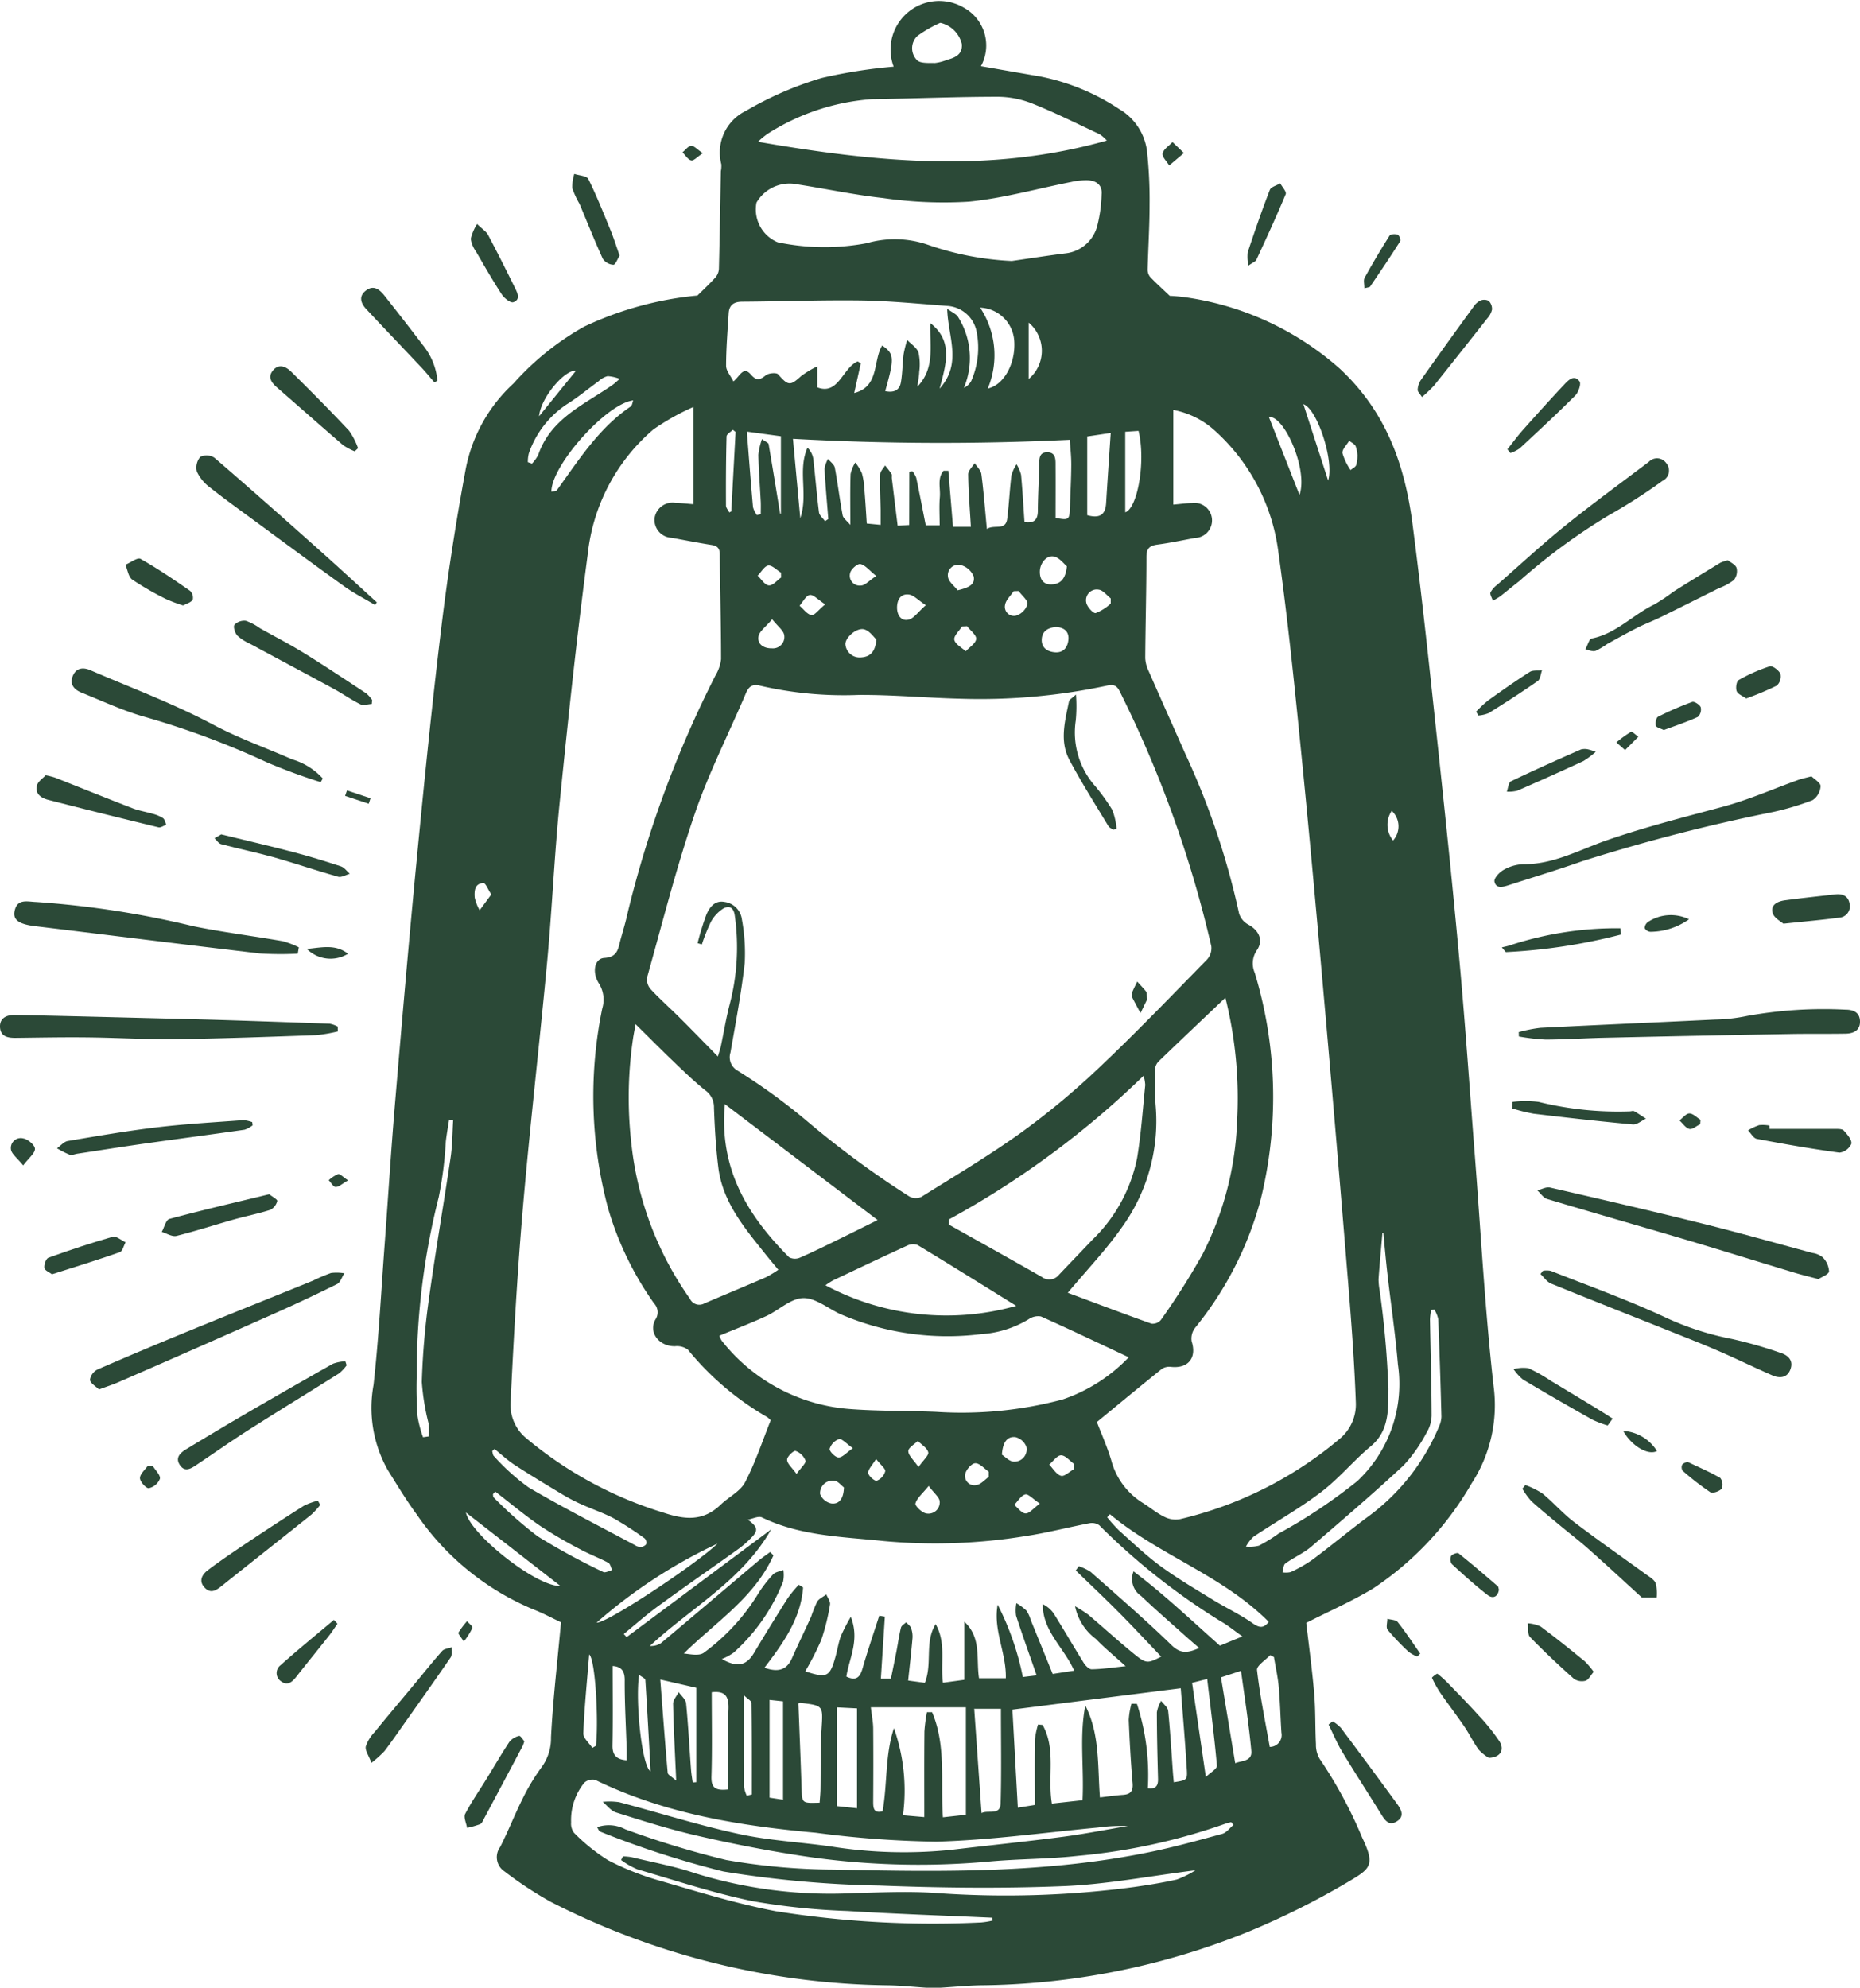 <svg xmlns="http://www.w3.org/2000/svg" width="112.64" height="120.372" viewBox="0 0 112.64 120.372">
  <g id="UaNHy7.tif" transform="translate(-240.726 -14392.747)">
    <g id="Grupo_749" data-name="Grupo 749">
      <path id="Caminho_1076" data-name="Caminho 1076" d="M296.823,14513.119c-.784-.051-1.568-.135-2.353-.146a45.99,45.99,0,0,1-20.4-5.059,22.884,22.884,0,0,1-2.788-1.836,1.031,1.031,0,0,1-.268-1.477c.495-.972.89-1.993,1.381-2.968a12.54,12.54,0,0,1,1.153-1.9,2.948,2.948,0,0,0,.546-1.775c.116-2.246.378-4.484.583-6.725.007-.068.013-.136.022-.243-.558-.263-1.108-.561-1.687-.785a16.039,16.039,0,0,1-7.046-5.742c-.632-.857-1.183-1.777-1.749-2.681a7.67,7.67,0,0,1-.87-5.166c.315-2.817.461-5.652.671-8.48.212-2.853.388-5.709.629-8.559.425-5.029.858-10.059,1.344-15.081.448-4.629.914-9.258,1.477-13.874.384-3.157.878-6.306,1.455-9.436a9.461,9.461,0,0,1,2.9-5.217,16.642,16.642,0,0,1,4.271-3.438,20.558,20.558,0,0,1,6.869-1.887c.413-.409.776-.743,1.1-1.11a.864.864,0,0,0,.2-.512c.049-1.969.08-3.938.118-5.908a1.606,1.606,0,0,0,.028-.415,2.807,2.807,0,0,1,1.495-3.241,20.762,20.762,0,0,1,4.572-1.985,30.892,30.892,0,0,1,4.369-.69,2.945,2.945,0,0,1,4.246-3.574,2.614,2.614,0,0,1,1.041,3.546c1.231.214,2.4.421,3.561.619a13.317,13.317,0,0,1,4.807,1.976,3.456,3.456,0,0,1,1.687,2.538,27.406,27.406,0,0,1,.157,3.242c0,1.3-.084,2.6-.117,3.9a.725.725,0,0,0,.136.472c.349.373.733.713,1.2,1.161a10.9,10.9,0,0,1,1.186.123,17.845,17.845,0,0,1,9.122,4.294c2.8,2.61,3.927,5.815,4.393,9.38.591,4.517,1.062,9.052,1.548,13.583.463,4.323.914,8.649,1.306,12.98.355,3.913.622,7.837.927,11.755.361,4.636.61,9.283,1.13,13.9a8.68,8.68,0,0,1-1.328,5.9,19.035,19.035,0,0,1-5.963,6.363c-1.289.776-2.68,1.385-4.052,2.084.16,1.39.358,2.836.481,4.287.086,1.016.054,2.04.106,3.06a1.676,1.676,0,0,0,.223.886,26.854,26.854,0,0,1,2.578,4.774c.808,1.686.494,1.876-.844,2.673a47.654,47.654,0,0,1-6.1,3.042,44.112,44.112,0,0,1-16.189,3.226c-.809.018-1.616.1-2.424.147Zm-13.593-63.179-.258-.076a16.59,16.59,0,0,1,.527-1.716c.19-.454.516-.894,1.1-.783a1.226,1.226,0,0,1,1.057,1.07,11.311,11.311,0,0,1,.17,2.626c-.206,1.82-.547,3.627-.866,5.432a.931.931,0,0,0,.439,1.094,36.344,36.344,0,0,1,4.226,3.075,56.9,56.9,0,0,0,6.17,4.542.818.818,0,0,0,.736.02c2.049-1.282,4.135-2.519,6.093-3.932a46.377,46.377,0,0,0,4.708-3.931c2.227-2.107,4.352-4.323,6.5-6.515a1.029,1.029,0,0,0,.25-.8,69.478,69.478,0,0,0-5.556-15.448c-.188-.386-.425-.405-.783-.326a36.734,36.734,0,0,1-8.871.788c-2.045-.049-4.088-.24-6.131-.229a22.44,22.44,0,0,1-5.949-.551c-.488-.13-.715.02-.9.462-1.035,2.438-2.249,4.813-3.1,7.311-1.113,3.249-1.954,6.593-2.883,9.9a.912.912,0,0,0,.233.713c.572.61,1.2,1.167,1.792,1.759.736.734,1.458,1.481,2.264,2.3.089-.3.151-.47.187-.642.173-.816.306-1.644.514-2.452a13.658,13.658,0,0,0,.321-5.459c-.076-.514-.375-.6-.723-.386a2.2,2.2,0,0,0-.722.793A10.986,10.986,0,0,0,283.23,14449.94Zm23.923,28.923c.261.686.623,1.492.874,2.331a4.328,4.328,0,0,0,1.9,2.563c.434.27.831.609,1.286.833a1.493,1.493,0,0,0,.962.157,23.242,23.242,0,0,0,9.748-4.925,2.707,2.707,0,0,0,.91-2.169c-.083-2.323-.255-4.646-.443-6.963q-.641-7.894-1.333-15.781c-.47-5.328-.941-10.656-1.471-15.979-.421-4.232-.843-8.47-1.434-12.681a11.925,11.925,0,0,0-3.943-7.5,5.127,5.127,0,0,0-2.431-1.177v5.733c.5-.043.821-.091,1.143-.095a1.062,1.062,0,1,1,.172,2.114c-.754.138-1.505.3-2.263.4-.47.063-.676.222-.677.738,0,2.047-.06,4.094-.073,6.142a2.051,2.051,0,0,0,.216.8c.725,1.659,1.467,3.313,2.2,4.97a46.37,46.37,0,0,1,3.269,9.7,1.167,1.167,0,0,0,.559.666c.65.355.93.956.515,1.555a1.415,1.415,0,0,0-.126,1.365,25.893,25.893,0,0,1,.344,13.784,20.84,20.84,0,0,1-3.954,7.71,1.065,1.065,0,0,0-.213.822c.323.99-.2,1.659-1.248,1.546a.83.83,0,0,0-.554.122C309.793,14476.684,308.509,14477.749,307.153,14478.863Zm-19.755-.108a1.7,1.7,0,0,0-.2-.184,17.385,17.385,0,0,1-4.813-4.09,1.11,1.11,0,0,0-.785-.208c-.95.014-1.621-.826-1.186-1.613a.784.784,0,0,0-.079-.983,19.231,19.231,0,0,1-2.784-5.755,26.3,26.3,0,0,1-.354-12.1,1.84,1.84,0,0,0-.19-1.5c-.453-.7-.277-1.527.316-1.562.837-.048.843-.608.991-1.14.143-.515.3-1.027.412-1.55a66.093,66.093,0,0,1,5.331-14.424,2.483,2.483,0,0,0,.336-.977c0-2.117-.061-4.233-.079-6.351,0-.392-.169-.52-.522-.575-.8-.126-1.6-.285-2.4-.43a1.082,1.082,0,0,1-1.027-1.178,1.1,1.1,0,0,1,1.259-.937c.313.009.626.046,1.1.083v-5.891a14.349,14.349,0,0,0-2.429,1.362,11.546,11.546,0,0,0-3.975,7.552c-.666,5-1.193,10.02-1.7,15.038-.322,3.193-.458,6.4-.754,9.6-.462,4.978-1.043,9.946-1.472,14.927-.339,3.939-.561,7.89-.749,11.84a2.6,2.6,0,0,0,.911,2.1,23.722,23.722,0,0,0,8.334,4.537c1.349.451,2.433.53,3.488-.486.481-.464,1.18-.795,1.468-1.348C286.47,14481.318,286.9,14480.008,287.4,14478.755Zm-8.9,12.942.177.191,8.751-6.522c-1.741,3.081-4.845,4.737-7.344,7.059a1.092,1.092,0,0,0,.684-.181c1.973-1.653,3.932-3.323,5.9-4.985.222-.187.465-.35.7-.523l.2.2c-1.137,2.546-3.484,4.029-5.429,5.944.428.05.953.159,1.224-.054a12.539,12.539,0,0,0,3.211-3.455,7.831,7.831,0,0,1,.965-1.276c.14-.154.417-.185.631-.271a2.051,2.051,0,0,1-.015.693,11.4,11.4,0,0,1-3,4.313,3.591,3.591,0,0,1-.712.385c1.04.591,1.546.3,1.951-.376q1-1.674,2.046-3.321a8.1,8.1,0,0,1,.661-.8l.261.162c-.136,1.883-1.2,3.373-2.341,4.862.8.28,1.339.165,1.666-.572.375-.848.783-1.682,1.166-2.528a7.591,7.591,0,0,1,.362-.9c.117-.188.365-.295.554-.438.081.2.259.427.224.61a12.918,12.918,0,0,1-.53,2.146,17.539,17.539,0,0,1-.97,1.9c1.313.426,1.485.344,1.825-.861.12-.424.185-.866.335-1.279a10.745,10.745,0,0,1,.6-1.16c.551,1.411-.1,2.5-.27,3.618.583.282.822.054.976-.483.31-1.077.674-2.138,1.016-3.205l.339.057-.242,3.756h.61c.115-.569.229-1.112.335-1.657.092-.479.158-.962.274-1.435.03-.125.2-.215.311-.32.1.11.247.207.295.338a1.461,1.461,0,0,1,.092.613c-.072.849-.171,1.694-.264,2.577l1.011.137c.47-1.17-.03-2.463.654-3.552.647,1.132.284,2.354.442,3.547l1.294-.177v-3.522c1.052.974.708,2.248.891,3.428h1.623c.041-1.536-.779-2.921-.494-4.456a16.739,16.739,0,0,1,1.524,4.381l.836-.1c-.44-1.263-.863-2.436-1.246-3.619a2.3,2.3,0,0,1,.02-.755,3.426,3.426,0,0,1,.6.443,1.921,1.921,0,0,1,.263.565c.444,1.088.886,2.177,1.334,3.279l1.3-.2c-.609-1.393-1.917-2.392-1.9-4.024a1.688,1.688,0,0,1,.668.572c.616.986,1.2,1.994,1.811,2.98.107.171.323.393.485.39.612-.011,1.222-.1,2.054-.189-.72-.652-1.294-1.118-1.8-1.647a3.277,3.277,0,0,1-1.262-1.98,8.086,8.086,0,0,1,.807.515c.938.795,1.846,1.626,2.8,2.4.71.574.8.546,1.61.135-.837-.877-1.678-1.785-2.549-2.663s-1.749-1.705-2.626-2.556l.183-.256a2.9,2.9,0,0,1,.724.348c1.648,1.459,3.318,2.9,4.892,4.431.566.552,1.006.465,1.676.175-.312-.271-.57-.491-.823-.717-.9-.808-1.816-1.6-2.69-2.433a1.237,1.237,0,0,1-.463-1.493c1.863,1.4,3.488,2.956,5.229,4.5l1.365-.56c-.523-.368-.9-.685-1.317-.917a40.333,40.333,0,0,1-7.354-5.817.782.782,0,0,0-.589-.122c-1.293.247-2.57.584-3.869.778a33.886,33.886,0,0,1-8.621.3c-2.49-.262-5.018-.3-7.347-1.428-.213-.1-.566.083-.854.135.568.417.64.626.274,1.026a5.836,5.836,0,0,1-.89.781c-1.53,1.1-3.085,2.162-4.6,3.274C279.991,14490.423,279.258,14491.077,278.5,14491.7Zm30.582-16.755c-1.8-.846-3.55-1.683-5.32-2.473a1,1,0,0,0-.747.174,6.337,6.337,0,0,1-2.9.9,16.394,16.394,0,0,1-8.523-1.227c-.744-.353-1.5-.984-2.238-.958-.751.026-1.464.736-2.222,1.088-.923.426-1.876.789-2.842,1.19a1.558,1.558,0,0,0,.144.3,10.9,10.9,0,0,0,7.7,4.135c1.756.139,3.526.1,5.288.175a23.688,23.688,0,0,0,7.66-.751A9.954,9.954,0,0,0,309.081,14474.942Zm5.854-21.773c-1.366,1.3-2.7,2.559-4.02,3.832a.782.782,0,0,0-.24.475,20.23,20.23,0,0,0,.032,2.161,10.982,10.982,0,0,1-2.038,7.433c-.938,1.345-2.089,2.543-3.277,3.965,1.73.645,3.392,1.276,5.067,1.871a.651.651,0,0,0,.569-.223,44.011,44.011,0,0,0,2.5-3.936,19.212,19.212,0,0,0,2.116-8.1A25.154,25.154,0,0,0,314.935,14453.169Zm-36.593,52.218.109-.222a3.422,3.422,0,0,1,.522.048c1.262.306,2.549.539,3.776.951a27.694,27.694,0,0,0,9.7,1.226c1.6-.044,3.216-.116,4.814-.017a58.777,58.777,0,0,0,12.116-.348c.874-.125,1.749-.262,2.609-.457a5.719,5.719,0,0,0,1.135-.56c-2.787.351-5.384.854-8,.961-3.713.151-7.442.108-11.158-.037a65.731,65.731,0,0,1-9.426-.85,56.572,56.572,0,0,1-7.471-2.419c-.063-.022-.1-.136-.18-.265a2.133,2.133,0,0,1,1.708.128,55.886,55.886,0,0,0,6.118,1.86,38.713,38.713,0,0,0,6.515.58c6.422.138,12.852.242,19.193-1.075,1.454-.3,2.89-.7,4.322-1.09.255-.069.452-.352.676-.537l-.124-.173a3.019,3.019,0,0,0-.324.082,36.624,36.624,0,0,1-8.972,1.961c-1.777.2-3.577.178-5.358.342a46.987,46.987,0,0,1-11.667-.389c-2.058-.323-4.108-.728-6.138-1.2-1.624-.376-3.218-.885-4.811-1.384-.3-.095-.535-.422-.8-.641a4.216,4.216,0,0,1,.995.021c2.421.637,4.814,1.4,7.257,1.926,1.829.4,3.722.493,5.582.758a28.077,28.077,0,0,0,7.295.2c2.237-.267,4.48-.493,6.714-.784,1.325-.173,2.639-.435,3.959-.656a10.289,10.289,0,0,0-1.806.091c-3.263.307-6.522.764-9.792.855a61.812,61.812,0,0,1-7.3-.539c-4.6-.42-9.138-1.143-13.354-3.2a.736.736,0,0,0-.663.17,3.591,3.591,0,0,0-.8,2.4.923.923,0,0,0,.18.637,11.321,11.321,0,0,0,2.046,1.65,16.387,16.387,0,0,0,3.155,1.25c2.315.672,4.63,1.388,6.993,1.84a60.349,60.349,0,0,0,12.452.686,4.675,4.675,0,0,0,.7-.114l-.013-.172c-2.926-.132-5.855-.228-8.778-.41a41.276,41.276,0,0,1-5.746-.595c-2.358-.485-4.66-1.25-6.976-1.926A4.71,4.71,0,0,1,278.342,14505.387Zm9.519-35.746c-.289-.35-.542-.647-.786-.954-1.263-1.583-2.591-3.142-2.849-5.257-.146-1.192-.218-2.4-.261-3.6a1.246,1.246,0,0,0-.52-1.048c-.668-.535-1.287-1.134-1.907-1.728-.751-.717-1.481-1.456-2.321-2.284-.064.353-.1.549-.135.746a24.432,24.432,0,0,0-.122,6.466,19.945,19.945,0,0,0,3.551,9.419.626.626,0,0,0,.876.276c1.238-.53,2.484-1.044,3.72-1.58A6.534,6.534,0,0,0,287.861,14469.641ZM302,14408.552c1.076-.153,2.15-.323,3.229-.459a2.243,2.243,0,0,0,1.928-1.6,8.584,8.584,0,0,0,.281-1.974c.051-.552-.3-.818-.8-.853a4.015,4.015,0,0,0-1.032.1c-2.07.408-4.122.991-6.211,1.194a25.59,25.59,0,0,1-5.2-.22c-1.821-.2-3.62-.595-5.435-.866a2.315,2.315,0,0,0-2.223,1.146,2.155,2.155,0,0,0,1.287,2.4,13.839,13.839,0,0,0,5.395.054,6.137,6.137,0,0,1,3.708.1A17.99,17.99,0,0,0,302,14408.552Zm-3.8,58.038-.007.32c1.877,1.054,3.759,2.1,5.627,3.169a.757.757,0,0,0,1.049-.148c.672-.706,1.348-1.408,2.02-2.115a9.442,9.442,0,0,0,2.7-4.945c.243-1.459.341-2.943.492-4.417a2.536,2.536,0,0,0-.1-.562A54.229,54.229,0,0,1,298.2,14466.59Zm-11.57-65.257c7.144,1.241,14.089,1.926,21.126-.075a2.443,2.443,0,0,0-.429-.376c-1.345-.632-2.677-1.3-4.054-1.851a5.757,5.757,0,0,0-2.109-.423c-2.554,0-5.108.111-7.662.146a13.494,13.494,0,0,0-6.285,2.093A5.064,5.064,0,0,0,286.628,14401.333Zm7.7,15.1c.482.106.861-.017.952-.523.1-.563.094-1.145.166-1.713a6.707,6.707,0,0,1,.217-.861c.237.249.579.46.683.756a3.3,3.3,0,0,1,.046,1.173c-.011.3-.074.6-.115.9,1.094-1.129.738-2.512.788-3.851,1.39,1.085.965,2.461.559,3.97,1.391-1.545.5-3.149.462-4.841.308.23.573.33.669.517a4.674,4.674,0,0,1,.341,4.277.993.993,0,0,0,.445-.418,5.029,5.029,0,0,0,.322-3.008,1.932,1.932,0,0,0-1.786-1.54c-1.713-.127-3.427-.3-5.142-.329-2.416-.035-4.835.057-7.252.073-.511,0-.8.194-.831.706-.066,1.06-.155,2.119-.156,3.179,0,.3.272.6.444.945.411-.343.6-.941,1.052-.422.337.394.548.343.91.05.168-.135.642-.177.745-.058.608.7.735.709,1.388.11a5.559,5.559,0,0,1,.982-.59v1.269c1.288.5,1.527-1.177,2.449-1.572l.187.116-.4,1.8c1.532-.383,1.129-1.947,1.694-2.878C294.887,14414.171,294.9,14414.435,294.332,14416.433Zm1.465,4.876.188-.022a1.482,1.482,0,0,1,.229.391c.2.944.381,1.893.577,2.882h.843c0-.609-.037-1.169.011-1.72.046-.529-.169-1.127.225-1.586l.29,0,.281,3.4h1.083c-.063-1.1-.149-2.141-.163-3.183,0-.225.254-.452.392-.68.141.222.376.432.407.669.14,1.072.222,2.152.333,3.323.447-.3,1.134.135,1.231-.623.111-.875.148-1.759.257-2.634a2.356,2.356,0,0,1,.309-.663,2.285,2.285,0,0,1,.272.634c.091.957.143,1.919.208,2.866.588.088.806-.142.809-.68.006-.906.06-1.812.084-2.718.01-.378-.044-.831.489-.828s.5.467.5.838c.008,1.041,0,2.083,0,3.138.824.15.848.132.874-.721s.074-1.676.077-2.513c0-.521-.06-1.043-.089-1.5a162.037,162.037,0,0,1-16.766-.059l.444,4.81c.491-1.451-.172-2.912.437-4.27a1.191,1.191,0,0,1,.348.658c.126,1.083.21,2.172.348,3.254.025.19.238.357.364.537l.2-.129c-.08-1.013-.174-2.025-.228-3.041a1.749,1.749,0,0,1,.211-.6c.142.175.374.333.411.528.182.957.295,1.927.475,2.885.035.185.259.334.466.586,0-1.181-.019-2.133.014-3.082a2.226,2.226,0,0,1,.285-.7,3.042,3.042,0,0,1,.4.649,4.374,4.374,0,0,1,.151.959c.057.687.1,1.376.144,2.087l.84.082c0-.35,0-.625,0-.9-.012-.721-.048-1.442-.025-2.163,0-.182.192-.357.295-.536a6.309,6.309,0,0,1,.387.506c.043.068.011.182.022.274.114.939.23,1.878.352,2.871l.7-.045Zm16.434,73.676c-3.494.442-6.829.865-10.192,1.293l.327,5.938,1.029-.165c0-1.369-.012-2.668.009-3.966a4.868,4.868,0,0,1,.187-.906l.276.027c.827,1.469.292,3.142.562,4.762l1.856-.205c.1-1.969-.2-3.856.168-5.732.891,1.746.738,3.657.886,5.564.518-.06.953-.126,1.391-.155.462-.032.629-.224.587-.711-.11-1.272-.181-2.55-.233-3.825a4.811,4.811,0,0,1,.162-.98l.334.007a13.979,13.979,0,0,1,.66,5.111c.5.062.627-.168.617-.568-.035-1.346-.07-2.691-.071-4.038a2.143,2.143,0,0,1,.258-.688c.148.2.4.388.426.6.127,1.245.2,2.5.289,3.744.014.194.035.388.052.585.791-.126.83-.128.788-.8C312.495,14498.214,312.352,14496.551,312.231,14494.984Zm-18.355-28.354-9.25-7.02c-.365,3.947,1.4,6.772,3.891,9.275a.756.756,0,0,0,.66.021c.808-.351,1.6-.745,2.388-1.131C292.33,14467.4,293.091,14467.021,293.876,14466.631Zm8.4,5.2c-2.115-1.312-4.038-2.514-5.979-3.687a.81.81,0,0,0-.636.038c-1.5.687-2.989,1.395-4.478,2.1a4.383,4.383,0,0,0-.465.3A15.587,15.587,0,0,0,302.276,14471.827Zm-3.054,30.815v-6.506h-5.756c.062.535.139.9.142,1.27.013,1.487.009,2.975,0,4.462,0,.393.043.693.567.567.3-1.678.144-3.4.689-5.036a11.358,11.358,0,0,1,.547,5.273l1.29.112c0-1.8-.009-3.49.008-5.184a9.362,9.362,0,0,1,.154-1.168l.312,0c.859,2.016.51,4.2.654,6.364ZM324.5,14467.4l-.055.007c-.08.936-.169,1.871-.236,2.808a4.3,4.3,0,0,0,.069.691,56.741,56.741,0,0,1,.527,5.94c-.01,1.174.081,2.528-1.06,3.479-1.047.871-1.927,1.952-3.007,2.774-1.3.992-2.741,1.8-4.106,2.712a2.357,2.357,0,0,0-.454.594,2.285,2.285,0,0,0,.792-.058,9.377,9.377,0,0,0,1.181-.727,32.335,32.335,0,0,0,4.777-3.184,8.07,8.07,0,0,0,2.455-7.058c-.152-1.823-.424-3.635-.632-5.454C324.653,14469.083,324.581,14468.239,324.5,14467.4Zm3.091,4.652-.193.028a3.713,3.713,0,0,0-.074.561c.034,1.946.094,3.893.1,5.838a2.105,2.105,0,0,1-.318,1.049,9.027,9.027,0,0,1-1.386,1.965c-1.815,1.688-3.7,3.3-5.583,4.916-.47.4-1.065.655-1.571,1.021-.123.089-.12.353-.174.535a1.281,1.281,0,0,0,.5-.016,8.578,8.578,0,0,0,1.328-.759c1.114-.833,2.184-1.723,3.3-2.557a12.935,12.935,0,0,0,4.347-5.489,1.567,1.567,0,0,0,.151-.6q-.076-2.955-.192-5.91A1.9,1.9,0,0,0,327.589,14472.05Zm-19.649,12.394-.166.185a9.172,9.172,0,0,0,.709.791c.824.738,1.627,1.51,2.516,2.163,1,.735,2.08,1.369,3.141,2.021.807.5,1.674.9,2.445,1.443.423.3.667.3.975-.082C314.764,14488.149,310.929,14486.935,307.94,14484.443Zm-8.218,11.781.444,6.317c.378-.214,1.134.179,1.156-.6.054-1.89.018-3.78.018-5.715Zm-33.379-16.445.344-.048a5.047,5.047,0,0,0-.006-.778,14.245,14.245,0,0,1-.412-2.519,45.645,45.645,0,0,1,.425-4.994c.395-2.872.894-5.729,1.319-8.6.111-.746.107-1.51.155-2.266l-.245-.026c-.069.441-.149.88-.2,1.322a23.405,23.405,0,0,1-.431,3.381,43.447,43.447,0,0,0-1.333,10.828,23.794,23.794,0,0,0,.049,2.418A7.182,7.182,0,0,0,266.343,14479.779Zm24.016,22.135c.019-.28.048-.55.053-.821.02-1.209-.013-2.422.063-3.628.09-1.437.13-1.435-1.3-1.6-.038,0-.08.03-.1.038.065,1.723.138,3.434.192,5.146C289.3,14501.949,289.288,14501.949,290.359,14501.914Zm1.058-5.773v5.978l1.207.13v-6.047Zm-20.748-15.648-.137.127c.032.1.033.239.1.3a13.145,13.145,0,0,0,2.106,1.9c2.106,1.239,4.291,2.345,6.446,3.5a.652.652,0,0,0,.324.107.478.478,0,0,0,.344-.16.367.367,0,0,0-.077-.353,20.1,20.1,0,0,0-1.86-1.207c-.6-.326-1.265-.544-1.894-.826a10.53,10.53,0,0,1-1.112-.562c-1.011-.606-2.021-1.215-3.01-1.856C271.463,14481.181,271.078,14480.818,270.669,14480.492Zm11.005,20.085c-.075-1.7-.157-3.175-.188-4.653-.005-.233.222-.472.341-.709.155.226.422.439.446.677.132,1.34.2,2.685.3,4.027.019.256.065.51.1.765l.215-.015v-5.716l-2.178-.5c.151,1.96.284,3.8.449,5.647C281.171,14500.229,281.413,14500.341,281.674,14500.577Zm32.991-6.256c.293,1.766.576,3.472.863,5.2.343-.161,1.034-.091.975-.74-.145-1.6-.4-3.2-.625-4.854Zm-8.1-70.379c.769.216,1.1-.037,1.144-.728.084-1.383.181-2.765.279-4.253l-1.423.212Zm-22.738,71.282c0,1.716.034,3.405-.017,5.093-.02.66.2.883,1.013.791,0-1.625-.04-3.266.018-4.9C284.863,14495.451,284.623,14495.133,283.823,14495.225Zm13.843-101.1a7.628,7.628,0,0,0-1.386.795,1.024,1.024,0,0,0-.039,1.454c.183.219.718.181,1.1.187a2.851,2.851,0,0,0,.732-.192c.5-.134.944-.329.895-.957A1.73,1.73,0,0,0,297.666,14394.129Zm19.956,104.41a.721.721,0,0,0,.7-.867c-.061-.925-.08-1.854-.163-2.778-.055-.6-.191-1.2-.291-1.8l-.225-.115c-.281.3-.83.64-.8.906C317.026,14495.439,317.346,14496.978,317.622,14498.539Zm-17.547-87.163a5.222,5.222,0,0,1,.464,4.9c.995-.214,1.709-1.56,1.6-2.921A2.152,2.152,0,0,0,300.075,14411.376Zm13.757,83.047-.92.234.832,5.7c.255-.251.688-.488.671-.689C314.271,14497.949,314.045,14496.236,313.832,14494.423Zm-36.008-.788c0,1.614.019,3.214-.01,4.813-.011.589.234.85.856.9,0-.244.006-.471,0-.7-.043-1.393-.127-2.785-.118-4.178C278.554,14493.846,278.267,14493.671,277.824,14493.635Zm10.316,8.1v-5.956l-.816-.087v5.918Zm-17.426-18.666-.14.163c.011.064,0,.155.036.19a24.386,24.386,0,0,0,2.676,2.366,41.044,41.044,0,0,0,3.966,2.158c.126.064.357-.072.54-.116-.076-.152-.111-.379-.233-.443-.55-.292-1.14-.511-1.687-.808a26.66,26.66,0,0,1-2.444-1.429C272.491,14484.5,271.616,14483.768,270.714,14483.07Zm15.236-64.184c.125,1.58.237,3.08.371,4.578a1.523,1.523,0,0,0,.238.481l.232-.065c0-.245.01-.49,0-.733-.049-.95-.124-1.9-.146-2.852a4.209,4.209,0,0,1,.221-.956c.232.171.388.227.4.3.242,1.407.467,2.817.7,4.227h.045v-4.7Zm-13.258,1.854.244.083a2.246,2.246,0,0,0,.381-.531c.75-2.193,2.766-3.031,4.465-4.209.166-.115.313-.259.468-.39a2.5,2.5,0,0,0-.73-.166,1.223,1.223,0,0,0-.539.3c-.641.462-1.248.977-1.918,1.392a5.857,5.857,0,0,0-2.313,2.972A2.016,2.016,0,0,0,272.692,14420.741Zm1.425,1.78c.114-.024.273-.01.32-.075,1.331-1.836,2.544-3.773,4.478-5.08.087-.059.1-.229.153-.371C277.452,14417.187,274.115,14420.925,274.117,14422.521Zm-5.181,61.822c.261,1.316,4.275,4.509,5.721,4.45Zm15.24,1.883a30.867,30.867,0,0,0-7.323,4.785C277.4,14491.106,282.913,14487.456,284.176,14486.227Zm24.687-62.452c.737-.231,1.257-3.058.806-4.931l-.806.054Zm-32.264,74.82.212-.123c.164-1.547-.036-5.229-.41-5.532-.133,1.642-.291,3.2-.355,4.767C276.034,14497.994,276.4,14498.3,276.6,14498.595Zm42.818-75.87c.534-1.546-.942-4.847-1.853-4.718Zm-33.467,78.768.3-.072c0-1.844.008-3.688-.018-5.534,0-.133-.249-.262-.459-.469,0,1.994-.005,3.771.008,5.548A1.86,1.86,0,0,0,285.95,14501.492Zm-5.832-1.485c-.1-1.893-.2-3.706-.316-5.517-.006-.1-.216-.183-.38-.312C279.192,14495.779,279.6,14499.72,280.118,14500.007Zm13.682-68.523c-.168-.151-.4-.514-.725-.615-.446-.144-1.138.452-1.159.87a.865.865,0,0,0,.928.825C293.355,14432.532,293.724,14432.3,293.8,14431.483Zm25.85-14.265,1.5,4.63C321.528,14420.664,320.5,14417.5,319.65,14417.219Zm-14.316,9.829c-.181-.148-.433-.5-.757-.589-.455-.126-.889.385-.885.922,0,.459.216.774.7.759C304.918,14428.124,305.253,14427.845,305.334,14427.048Zm-20.443-3.27.115-.06.26-4.812-.168-.128c-.132.133-.374.262-.378.4-.037,1.391-.042,2.782-.035,4.173C284.685,14423.493,284.819,14423.636,284.891,14423.778Zm19.8,6.939c-.459.039-.863.216-.885.759-.02.515.357.745.81.777.513.036.766-.312.806-.773S305.2,14430.75,304.693,14430.718Zm-1.675-15.016a2.228,2.228,0,0,0,0-3.414Zm-4.293,12.794c.623-.146,1.062-.329.964-.829a1.165,1.165,0,0,0-.767-.692.63.63,0,0,0-.791.709C298.166,14427.974,298.517,14428.226,298.725,14428.5Zm-11.238,1.75c-.389.469-.782.734-.833,1.053-.078.489.353.727.819.714a.689.689,0,0,0,.739-.81C288.167,14430.921,287.835,14430.686,287.487,14430.246Zm13.912,50.6c.183.113.454.417.728.42a.743.743,0,0,0,.757-.881.952.952,0,0,0-.668-.605C301.7,14479.72,301.449,14480.109,301.4,14480.847Zm-4.611-51.447c-.473-.312-.726-.6-1.013-.643-.517-.072-.73.331-.729.791,0,.438.237.841.7.728C296.068,14430.2,296.316,14429.813,296.788,14429.4Zm-4.955,53.433c-.149-.108-.38-.413-.61-.412a.754.754,0,0,0-.837.809.935.935,0,0,0,.673.567C291.542,14483.855,291.809,14483.516,291.833,14482.832Zm5.134-.1c-.385.476-.717.738-.806,1.066-.039.144.4.567.658.605a.684.684,0,0,0,.81-.734C297.612,14483.417,297.3,14483.181,296.967,14482.734Zm11.02-53.431,0-.312c-.239-.186-.462-.492-.722-.528a.65.65,0,0,0-.764.756c.029.254.415.689.572.661A2.818,2.818,0,0,0,307.987,14429.3Zm-5.568-.76-.311.011c-.182.276-.476.536-.52.832a.548.548,0,0,0,.695.64,1.052,1.052,0,0,0,.664-.693C302.974,14429.094,302.61,14428.809,302.419,14428.544Zm-3.12,2.131-.319.014c-.17.272-.512.579-.466.808.055.269.446.469.691.7.227-.248.606-.48.634-.749C299.864,14431.211,299.494,14430.934,299.3,14430.675Zm6.446,51.053.023-.32c-.262-.188-.525-.521-.788-.522-.239,0-.479.36-.719.562.234.238.433.6.713.676C305.176,14482.181,305.484,14481.873,305.745,14481.728Zm-5.143.464v-.313c-.272-.187-.546-.519-.815-.515-.216,0-.558.387-.609.647a.563.563,0,0,0,.672.675C300.12,14482.646,300.353,14482.364,300.6,14482.191Zm22.329-61.825a2.1,2.1,0,0,0-.11-.59c-.07-.142-.258-.224-.393-.332-.147.253-.438.524-.407.753a3.573,3.573,0,0,0,.49,1.023c.117-.1.282-.17.338-.293A2.047,2.047,0,0,0,322.931,14420.366Zm-29.147,7.265c-.431-.346-.669-.663-.958-.721-.174-.035-.567.306-.617.533a.6.6,0,0,0,.654.768C293.111,14428.2,293.342,14427.922,293.784,14427.631Zm-5.759.093-.008-.292c-.259-.157-.539-.463-.771-.431s-.43.4-.642.615c.223.21.435.566.675.588S287.775,14427.9,288.025,14427.724Zm8.325,53.864c.3-.429.631-.707.585-.887-.068-.267-.407-.462-.63-.687-.206.205-.579.413-.576.615C295.734,14480.888,296.041,14481.141,296.35,14481.588Zm-5.658-52.238c-.432-.28-.713-.6-.932-.566-.236.041-.414.419-.617.65.237.2.456.524.719.566C290.047,14430.03,290.293,14429.679,290.692,14429.35Zm-15.09-14.144c-.664-.087-2.132,1.613-2.234,2.755Zm28.09,68.6c-.419-.277-.7-.6-.881-.553-.26.069-.448.409-.667.633.224.186.441.5.674.518S303.279,14484.11,303.692,14483.81Zm-33.217-36.888c-.212-.32-.346-.687-.472-.685-.544.014-.56.487-.533.873a2.725,2.725,0,0,0,.3.769Zm18.491,35.086c.271-.386.58-.645.535-.8a1,1,0,0,0-.6-.583c-.119-.036-.518.344-.513.527C288.392,14481.382,288.679,14481.608,288.966,14482.008Zm3.4-1.555c-.4-.28-.658-.585-.834-.546a.9.9,0,0,0-.565.588c-.03.144.337.52.53.522C291.729,14481.022,291.963,14480.736,292.37,14480.453Zm32.722-36.8a1.285,1.285,0,0,0-.083-1.793A1.51,1.51,0,0,0,325.092,14443.651Zm-31.309,37.451c-.242.4-.494.64-.478.855.014.18.393.506.516.467a.857.857,0,0,0,.513-.569C294.361,14481.688,294.066,14481.469,293.783,14481.1Z" fill="#2b4937"/>
      <path id="Caminho_1077" data-name="Caminho 1077" d="M261.182,14455.209a9.345,9.345,0,0,1-1.308.225c-2.83.1-5.661.205-8.493.242-1.787.023-3.576-.088-5.364-.106-1.441-.017-2.883.013-4.324.029-.483.007-.939-.073-.966-.651s.437-.742.906-.734c2.672.049,5.344.12,8.017.187,1.6.04,3.2.076,4.8.126q3.124.1,6.249.215a1.635,1.635,0,0,1,.479.175Z" fill="#2b4937"/>
      <path id="Caminho_1078" data-name="Caminho 1078" d="M332.7,14455.249a9.064,9.064,0,0,1,1.311-.258c3.524-.18,7.049-.329,10.573-.5a10.325,10.325,0,0,0,1.936-.217,25.945,25.945,0,0,1,5.965-.383c.468,0,.857.155.88.682.025.567-.379.763-.871.771-1.114.019-2.23,0-3.345.02q-5.635.1-11.271.228c-1.184.026-2.368.107-3.552.111a13.022,13.022,0,0,1-1.617-.188Z" fill="#2b4937"/>
      <path id="Caminho_1079" data-name="Caminho 1079" d="M258.757,14450.5a19.823,19.823,0,0,1-2.286-.012c-4.542-.532-9.08-1.105-13.62-1.653-.929-.112-1.341-.36-1.248-.881.147-.817.776-.6,1.326-.584a56.883,56.883,0,0,1,9.491,1.465c1.795.367,3.618.592,5.424.907a5.314,5.314,0,0,1,.979.374Z" fill="#2b4937"/>
      <path id="Caminho_1080" data-name="Caminho 1080" d="M350.848,14470.208c-.588-.157-1.04-.264-1.484-.4-2.269-.684-4.531-1.389-6.8-2.062-2.712-.8-5.433-1.576-8.142-2.389-.23-.07-.4-.344-.6-.522.259-.062.541-.226.773-.172,3.076.706,6.151,1.418,9.214,2.179,2.232.555,4.446,1.18,6.667,1.78a1.276,1.276,0,0,1,.63.265,1.312,1.312,0,0,1,.385.85C351.462,14469.938,351.038,14470.08,350.848,14470.208Z" fill="#2b4937"/>
      <path id="Caminho_1081" data-name="Caminho 1081" d="M350.429,14439.759c.174.176.557.394.55.6a1.1,1.1,0,0,1-.484.844,16.491,16.491,0,0,1-2.4.718,109.959,109.959,0,0,0-11.523,2.97c-1.48.522-2.984.977-4.477,1.459-.341.11-.769.239-.865-.216-.042-.2.3-.567.548-.706a2.558,2.558,0,0,1,1.194-.347c1.833.018,3.4-.871,5.049-1.444,2.326-.806,4.7-1.405,7.075-2.045,1.541-.417,3.018-1.072,4.525-1.613C349.837,14439.9,350.067,14439.855,350.429,14439.759Z" fill="#2b4937"/>
      <path id="Caminho_1082" data-name="Caminho 1082" d="M260.146,14440.112a34.576,34.576,0,0,1-3.292-1.215,50.6,50.6,0,0,0-7.555-2.792c-1.241-.374-2.429-.926-3.634-1.412-.461-.187-.748-.523-.518-1.04.215-.483.642-.5,1.068-.313,2.491,1.077,5.049,2.027,7.438,3.3,1.548.823,3.172,1.393,4.756,2.089a4.058,4.058,0,0,1,1.865,1.163Z" fill="#2b4937"/>
      <path id="Caminho_1083" data-name="Caminho 1083" d="M246.721,14476.889c-.2-.193-.526-.375-.546-.585a.85.85,0,0,1,.461-.626c1.892-.826,3.8-1.623,5.707-2.405,2.443-1,4.9-1.98,7.342-2.974a10.382,10.382,0,0,1,1.086-.462,2.743,2.743,0,0,1,.807.019c-.145.224-.239.554-.445.655q-1.963.974-3.969,1.86-4.608,2.051-9.232,4.064C247.574,14476.593,247.2,14476.712,246.721,14476.889Z" fill="#2b4937"/>
      <path id="Caminho_1084" data-name="Caminho 1084" d="M263.436,14429.381c-.626-.375-1.28-.708-1.871-1.13-1.811-1.3-3.6-2.625-5.394-3.944-.916-.674-1.843-1.337-2.734-2.044a2.523,2.523,0,0,1-.787-.953,1,1,0,0,1,.205-.895.883.883,0,0,1,.853.05c2.162,1.864,4.3,3.759,6.428,5.658,1.148,1.023,2.276,2.069,3.412,3.1Z" fill="#2b4937"/>
      <path id="Caminho_1085" data-name="Caminho 1085" d="M334.172,14469.7a1.362,1.362,0,0,1,.464.007c2.285.905,4.605,1.737,6.832,2.768a17.3,17.3,0,0,0,4.135,1.356,26.351,26.351,0,0,1,2.94.839c.47.146.8.461.613.991s-.648.571-1.1.376c-1.1-.481-2.186-1.013-3.291-1.491-.992-.43-2-.822-3-1.223-2.367-.945-4.74-1.877-7.1-2.841-.254-.1-.436-.385-.651-.584Z" fill="#2b4937"/>
      <path id="Caminho_1086" data-name="Caminho 1086" d="M331.133,14429.131c-.064-.205-.192-.392-.145-.509a1.431,1.431,0,0,1,.408-.461c1.361-1.194,2.691-2.427,4.1-3.564,1.661-1.341,3.387-2.6,5.09-3.888a.679.679,0,0,1,1.047.086.692.692,0,0,1-.237,1.077,33.509,33.509,0,0,1-3.223,2.069,36.411,36.411,0,0,0-5.432,3.99c-.386.3-.76.612-1.144.913C331.488,14428.929,331.363,14428.99,331.133,14429.131Z" fill="#2b4937"/>
      <path id="Caminho_1087" data-name="Caminho 1087" d="M261.719,14475.427a2.56,2.56,0,0,1-.452.484c-1.824,1.149-3.666,2.271-5.485,3.43-1.058.672-2.083,1.4-3.124,2.095-.338.229-.722.492-1.031.041-.33-.48.06-.78.427-1q1.812-1.1,3.644-2.171,2.584-1.5,5.188-2.973a2.458,2.458,0,0,1,.755-.148Z" fill="#2b4937"/>
      <path id="Caminho_1088" data-name="Caminho 1088" d="M345.365,14426.676c.153.125.456.255.526.464a.851.851,0,0,1-.167.737,3.51,3.51,0,0,1-.908.491c-1.179.589-2.357,1.181-3.541,1.762-.456.223-.935.4-1.389.63-.616.312-1.22.648-1.825.983a4.392,4.392,0,0,1-.716.422c-.176.055-.4-.052-.606-.087.084-.19.159-.385.256-.569a.274.274,0,0,1,.174-.107c1.457-.308,2.463-1.44,3.753-2.057a12.207,12.207,0,0,0,1.151-.772c.941-.592,1.889-1.172,2.838-1.75A2.523,2.523,0,0,1,345.365,14426.676Z" fill="#2b4937"/>
      <path id="Caminho_1089" data-name="Caminho 1089" d="M256.027,14460.894a1.649,1.649,0,0,1-.489.267c-2.018.29-4.04.555-6.058.841-1.354.191-2.7.406-4.056.612-.161.023-.341.109-.477.063a5.608,5.608,0,0,1-.769-.39c.216-.153.416-.4.651-.442,1.806-.306,3.614-.617,5.432-.833,1.724-.205,3.461-.3,5.193-.43a1.925,1.925,0,0,1,.546.121Z" fill="#2b4937"/>
      <path id="Caminho_1090" data-name="Caminho 1090" d="M263.238,14435.379c-.232.011-.507.107-.689.018-.56-.276-1.074-.643-1.624-.94-1.69-.92-3.389-1.822-5.082-2.737a2.7,2.7,0,0,1-.751-.491c-.14-.155-.254-.535-.166-.646a.824.824,0,0,1,.686-.244,3.32,3.32,0,0,1,.853.451c.89.5,1.8.968,2.665,1.5,1.277.79,2.526,1.624,3.779,2.45a2.017,2.017,0,0,1,.354.4Z" fill="#2b4937"/>
      <path id="Caminho_1091" data-name="Caminho 1091" d="M333.1,14482.678a5.056,5.056,0,0,1,1.038.515c.663.545,1.233,1.207,1.914,1.726,1.416,1.081,2.882,2.1,4.323,3.147.224.162.509.318.614.548a2.486,2.486,0,0,1,.064.871c-.3,0-.592,0-.887,0-.019,0-.04-.023-.057-.038-1.062-.97-2.116-1.947-3.19-2.9-.569-.506-1.178-.968-1.763-1.456s-1.15-.942-1.7-1.446a4.4,4.4,0,0,1-.536-.742Z" fill="#2b4937"/>
      <path id="Caminho_1092" data-name="Caminho 1092" d="M243.495,14439.694a5.136,5.136,0,0,1,.551.139c1.572.62,3.137,1.255,4.713,1.863.387.149.806.212,1.206.331a2.213,2.213,0,0,1,.631.263c.108.075.136.265.2.4-.158.057-.335.192-.471.159q-3.342-.809-6.674-1.663c-.429-.11-.821-.367-.684-.88C243.034,14440.058,243.339,14439.867,243.495,14439.694Z" fill="#2b4937"/>
      <path id="Caminho_1093" data-name="Caminho 1093" d="M260.119,14483.882a4.9,4.9,0,0,1-.531.582c-1.788,1.433-3.588,2.848-5.377,4.279-.346.276-.694.562-1.087.153s-.155-.806.2-1.071c.756-.569,1.54-1.1,2.327-1.627,1.155-.771,2.316-1.531,3.489-2.272a4.1,4.1,0,0,1,.837-.3Z" fill="#2b4937"/>
      <path id="Caminho_1094" data-name="Caminho 1094" d="M262.207,14420.079a3.571,3.571,0,0,1-.7-.372c-1.335-1.148-2.653-2.317-3.982-3.474-.345-.3-.622-.638-.261-1.062s.786-.22,1.1.088c1.185,1.172,2.362,2.355,3.5,3.57a4.323,4.323,0,0,1,.547,1.062Z" fill="#2b4937"/>
      <path id="Caminho_1095" data-name="Caminho 1095" d="M263.22,14499.5c-.167-.447-.391-.745-.342-.989a2.3,2.3,0,0,1,.536-.874c.789-.971,1.6-1.926,2.4-2.889.561-.675,1.106-1.363,1.688-2.019.122-.137.38-.152.575-.225-.016.207.042.464-.06.613-.929,1.357-1.885,2.7-2.835,4.042-.389.549-.768,1.105-1.177,1.638A6.841,6.841,0,0,1,263.22,14499.5Z" fill="#2b4937"/>
      <path id="Caminho_1096" data-name="Caminho 1096" d="M267.029,14415.9c-.261-.3-.511-.614-.784-.9-1.109-1.179-2.229-2.347-3.335-3.529-.339-.361-.482-.79-.012-1.138s.829-.041,1.119.328c.772.981,1.545,1.964,2.3,2.963a3.977,3.977,0,0,1,.9,2.177Z" fill="#2b4937"/>
      <path id="Caminho_1097" data-name="Caminho 1097" d="M257.032,14465.068c.188.151.507.323.485.409a.821.821,0,0,1-.416.535c-.727.233-1.48.38-2.216.587-1.158.326-2.3.7-3.471.992-.261.064-.592-.152-.891-.24.151-.271.251-.73.46-.786C252.972,14466.031,254.979,14465.566,257.032,14465.068Z" fill="#2b4937"/>
      <path id="Caminho_1098" data-name="Caminho 1098" d="M347.885,14461.112c1.322,0,2.643,0,3.965,0,.183,0,.436-.007.534.1.211.231.5.567.458.8a.909.909,0,0,1-.72.538c-1.676-.226-3.344-.519-5.007-.835-.2-.038-.354-.338-.53-.516a3.607,3.607,0,0,1,.675-.316,2.212,2.212,0,0,1,.623.027Z" fill="#2b4937"/>
      <path id="Caminho_1099" data-name="Caminho 1099" d="M326.838,14416.79c-.129-.207-.267-.327-.259-.438a1.167,1.167,0,0,1,.186-.58q1.582-2.238,3.2-4.454a1.041,1.041,0,0,1,.406-.368.6.6,0,0,1,.51.016.694.694,0,0,1,.2.531,1.22,1.22,0,0,1-.292.538q-1.609,2.049-3.236,4.083A7.957,7.957,0,0,1,326.838,14416.79Z" fill="#2b4937"/>
      <path id="Caminho_1100" data-name="Caminho 1100" d="M278.25,14408.228c-.123.192-.252.554-.376.553a.832.832,0,0,1-.643-.363c-.5-1.095-.942-2.219-1.412-3.329a5.335,5.335,0,0,1-.435-.94,2.668,2.668,0,0,1,.121-.871c.293.1.755.116.853.314.5,1.016.922,2.074,1.353,3.125C277.9,14407.185,278.053,14407.671,278.25,14408.228Z" fill="#2b4937"/>
      <path id="Caminho_1101" data-name="Caminho 1101" d="M321.434,14496.989a2.425,2.425,0,0,1,.491.389q1.707,2.281,3.388,4.582c.254.347.507.765.011,1.08s-.741-.08-.975-.459c-.779-1.26-1.587-2.5-2.353-3.771-.312-.518-.543-1.085-.812-1.629Z" fill="#2b4937"/>
      <path id="Caminho_1102" data-name="Caminho 1102" d="M348.724,14448.685c-.14-.13-.559-.34-.646-.644-.149-.518.318-.716.754-.775,1.008-.136,2.019-.242,3.029-.357.449-.052.8.093.875.574a.686.686,0,0,1-.641.836C351.065,14448.459,350.028,14448.547,348.724,14448.685Z" fill="#2b4937"/>
      <path id="Caminho_1103" data-name="Caminho 1103" d="M330.889,14499.2a2.606,2.606,0,0,1-.608-.488c-.329-.445-.567-.955-.879-1.413-.463-.679-.966-1.332-1.434-2.008a6.512,6.512,0,0,1-.523-.939c-.013-.026.3-.27.333-.245a6.593,6.593,0,0,1,.726.664c.594.614,1.194,1.224,1.764,1.858a12.132,12.132,0,0,1,1.258,1.562C331.856,14498.71,331.6,14499.175,330.889,14499.2Z" fill="#2b4937"/>
      <path id="Caminho_1104" data-name="Caminho 1104" d="M272.48,14498.194a2.467,2.467,0,0,1-.1.283q-1.167,2.2-2.34,4.4c-.065.122-.129.29-.236.336a5.783,5.783,0,0,1-.792.226c-.046-.286-.222-.64-.115-.846.383-.738.866-1.425,1.3-2.135.461-.746.9-1.506,1.383-2.235a1.062,1.062,0,0,1,.585-.354C272.248,14497.851,272.394,14498.1,272.48,14498.194Z" fill="#2b4937"/>
      <path id="Caminho_1105" data-name="Caminho 1105" d="M251.814,14429.412a9.333,9.333,0,0,1-1.038-.39,17.816,17.816,0,0,1-2.041-1.176c-.233-.165-.281-.59-.413-.9.311-.129.733-.457.914-.355,1.036.584,2.023,1.258,3,1.935a.583.583,0,0,1,.163.539C252.277,14429.24,252.01,14429.308,251.814,14429.412Z" fill="#2b4937"/>
      <path id="Caminho_1106" data-name="Caminho 1106" d="M332.329,14459.474a6.252,6.252,0,0,1,1.569,0,20.12,20.12,0,0,0,5.516.575c.093,0,.206-.047.275-.008.246.135.476.3.713.451-.265.123-.541.373-.791.35-2.007-.185-4.01-.41-6.011-.65a10.424,10.424,0,0,1-1.3-.323Z" fill="#2b4937"/>
      <path id="Caminho_1107" data-name="Caminho 1107" d="M243.875,14469.915c-.155-.119-.441-.233-.462-.384-.029-.2.1-.568.249-.621,1.284-.461,2.581-.893,3.892-1.266.21-.06.515.214.776.332-.114.208-.183.547-.349.6C246.649,14469.047,245.3,14469.461,243.875,14469.915Z" fill="#2b4937"/>
      <path id="Caminho_1108" data-name="Caminho 1108" d="M316.326,14408.834a2.7,2.7,0,0,1-.043-.8c.423-1.27.859-2.536,1.342-3.783.071-.187.414-.267.631-.4.119.222.393.508.332.654-.557,1.341-1.168,2.66-1.778,3.979C316.762,14408.587,316.6,14408.639,316.326,14408.834Z" fill="#2b4937"/>
      <path id="Caminho_1109" data-name="Caminho 1109" d="M254.121,14443.275c1.524.372,2.967.707,4.4,1.082.962.252,1.914.546,2.859.857.2.067.352.293.526.446-.234.065-.5.238-.7.182-1.291-.364-2.562-.8-3.854-1.168-1.069-.3-2.16-.521-3.233-.806-.154-.04-.266-.235-.4-.359Z" fill="#2b4937"/>
      <path id="Caminho_1110" data-name="Caminho 1110" d="M337.239,14493.99c-.2.233-.319.491-.494.541a.859.859,0,0,1-.7-.115c-.913-.815-1.809-1.653-2.661-2.532-.161-.166-.1-.55-.135-.833a2.155,2.155,0,0,1,.772.193c.909.674,1.79,1.384,2.667,2.1A4.759,4.759,0,0,1,337.239,14493.99Z" fill="#2b4937"/>
      <path id="Caminho_1111" data-name="Caminho 1111" d="M269.618,14406.314c.33.319.557.457.663.656.561,1.06,1.1,2.132,1.629,3.207.153.31.359.711-.1.871-.164.058-.546-.242-.693-.467-.556-.851-1.062-1.735-1.572-2.615a1.668,1.668,0,0,1-.308-.759A2.9,2.9,0,0,1,269.618,14406.314Z" fill="#2b4937"/>
      <path id="Caminho_1112" data-name="Caminho 1112" d="M338.9,14449.339a34.242,34.242,0,0,1-6.985,1.067l-.24-.286c.151-.037.3-.066.453-.112a20.666,20.666,0,0,1,6.723-1.046Z" fill="#2b4937"/>
      <path id="Caminho_1113" data-name="Caminho 1113" d="M332.013,14419.956c.308-.387.6-.788.927-1.158.831-.935,1.669-1.863,2.525-2.775.247-.264.6-.608.916-.18.11.149-.061.659-.255.853-1.1,1.1-2.237,2.153-3.375,3.21a2.214,2.214,0,0,1-.557.276Z" fill="#2b4937"/>
      <path id="Caminho_1114" data-name="Caminho 1114" d="M338.085,14479.072a6.266,6.266,0,0,1-.917-.347c-1.411-.795-2.816-1.6-4.207-2.433a2.949,2.949,0,0,1-.576-.633,2.259,2.259,0,0,1,.9-.057,9.732,9.732,0,0,1,1.385.782q1.4.839,2.794,1.689c.311.188.616.388.924.582Z" fill="#2b4937"/>
      <path id="Caminho_1115" data-name="Caminho 1115" d="M337.362,14438.277a5.174,5.174,0,0,1-.748.558q-1.988.92-4,1.794a2.081,2.081,0,0,1-.636.06c.082-.217.1-.558.255-.631,1.395-.669,2.811-1.3,4.227-1.923a.917.917,0,0,1,.414-.013A3.339,3.339,0,0,1,337.362,14438.277Z" fill="#2b4937"/>
      <path id="Caminho_1116" data-name="Caminho 1116" d="M261.161,14491.079c-.167.238-.323.485-.5.712-.659.834-1.331,1.657-1.987,2.493-.253.322-.534.573-.93.28a.6.6,0,0,1-.026-.978c1.052-.942,2.15-1.832,3.23-2.742Z" fill="#2b4937"/>
      <path id="Caminho_1117" data-name="Caminho 1117" d="M346.473,14435.047c-.215-.155-.5-.258-.574-.444s-.014-.6.12-.674a10,10,0,0,1,1.882-.832c.164-.052.555.244.648.462a.752.752,0,0,1-.225.709A18.067,18.067,0,0,1,346.473,14435.047Z" fill="#2b4937"/>
      <path id="Caminho_1118" data-name="Caminho 1118" d="M330.121,14435.842a7.407,7.407,0,0,1,.723-.676c.829-.595,1.665-1.182,2.526-1.73.189-.12.49-.066.739-.093-.084.222-.1.537-.263.648-.967.675-1.961,1.313-2.961,1.938a2.039,2.039,0,0,1-.633.149Z" fill="#2b4937"/>
      <path id="Caminho_1119" data-name="Caminho 1119" d="M331.5,14489.015c-.067.456-.384.56-.691.32-.749-.583-1.456-1.221-2.156-1.864a.511.511,0,0,1-.053-.49c.068-.113.381-.225.452-.169.81.647,1.6,1.324,2.383,2C331.475,14488.849,331.474,14488.94,331.5,14489.015Z" fill="#2b4937"/>
      <path id="Caminho_1120" data-name="Caminho 1120" d="M323.352,14410.208c0-.257-.07-.489.012-.637q.718-1.3,1.513-2.556c.058-.093.345-.111.485-.058.1.037.211.316.164.39-.589.929-1.2,1.841-1.822,2.749C323.666,14410.153,323.542,14410.151,323.352,14410.208Z" fill="#2b4937"/>
      <path id="Caminho_1121" data-name="Caminho 1121" d="M341.483,14436.958c-.2-.1-.452-.156-.48-.266-.042-.165.018-.481.133-.539a18.69,18.69,0,0,1,2.07-.9c.127-.045.455.169.516.329a.627.627,0,0,1-.177.582C342.879,14436.466,342.181,14436.7,341.483,14436.958Z" fill="#2b4937"/>
      <path id="Caminho_1122" data-name="Caminho 1122" d="M342.906,14481.266c.7.334,1.373.621,2,.985a.669.669,0,0,1,.083.65c-.14.16-.549.3-.688.212a16.683,16.683,0,0,1-1.676-1.3.39.39,0,0,1-.027-.366C342.653,14481.354,342.814,14481.317,342.906,14481.266Z" fill="#2b4937"/>
      <path id="Caminho_1123" data-name="Caminho 1123" d="M326.556,14493.064a2.14,2.14,0,0,1-.51-.273,14.464,14.464,0,0,1-1.285-1.345c-.112-.139-.018-.441-.019-.669.214.063.515.059.628.2.485.613.914,1.27,1.364,1.909Z" fill="#2b4937"/>
      <path id="Caminho_1124" data-name="Caminho 1124" d="M343.011,14448.418a4.084,4.084,0,0,1-2.338.757.419.419,0,0,1-.347-.226.472.472,0,0,1,.22-.381A2.511,2.511,0,0,1,343.011,14448.418Z" fill="#2b4937"/>
      <path id="Caminho_1125" data-name="Caminho 1125" d="M242.13,14463.324c-.363-.454-.7-.687-.74-.966a.6.6,0,0,1,.753-.668c.279.051.692.4.7.627C242.851,14462.582,242.482,14462.858,242.13,14463.324Z" fill="#2b4937"/>
      <path id="Caminho_1126" data-name="Caminho 1126" d="M249.981,14481.525c.157.261.473.553.43.773a.938.938,0,0,1-.672.571c-.161.021-.534-.389-.537-.61,0-.247.3-.5.476-.747Z" fill="#2b4937"/>
      <path id="Caminho_1127" data-name="Caminho 1127" d="M259.311,14450.215c.95-.1,1.741-.293,2.492.291A2.025,2.025,0,0,1,259.311,14450.215Z" fill="#2b4937"/>
      <path id="Caminho_1128" data-name="Caminho 1128" d="M312.424,14402.015l-.891.755c-.147-.245-.445-.522-.4-.73.052-.259.385-.46.6-.687Z" fill="#2b4937"/>
      <path id="Caminho_1129" data-name="Caminho 1129" d="M339.03,14479.4a2.587,2.587,0,0,1,2.039,1.219C340.54,14480.911,339.514,14480.3,339.03,14479.4Z" fill="#2b4937"/>
      <path id="Caminho_1130" data-name="Caminho 1130" d="M343.687,14460.826c-.22.106-.469.334-.653.29-.228-.056-.4-.335-.6-.518.2-.151.4-.424.6-.423.225,0,.449.247.673.388Z" fill="#2b4937"/>
      <path id="Caminho_1131" data-name="Caminho 1131" d="M339.139,14438.169l-.528-.462a6.742,6.742,0,0,1,.879-.637c.078-.041.3.188.454.293Z" fill="#2b4937"/>
      <path id="Caminho_1132" data-name="Caminho 1132" d="M283.285,14402.026c-.338.225-.556.477-.7.439-.2-.052-.354-.316-.527-.491.174-.141.342-.385.523-.395S282.948,14401.8,283.285,14402.026Z" fill="#2b4937"/>
      <path id="Caminho_1133" data-name="Caminho 1133" d="M268.812,14492.157c-.178-.292-.357-.476-.321-.544a5.068,5.068,0,0,1,.52-.69c.116.137.354.316.324.405A4.256,4.256,0,0,1,268.812,14492.157Z" fill="#2b4937"/>
      <path id="Caminho_1134" data-name="Caminho 1134" d="M261.807,14464.228c-.353.2-.552.4-.756.4-.134,0-.278-.263-.417-.409a1.908,1.908,0,0,1,.57-.369C261.329,14463.827,261.5,14464.03,261.807,14464.228Z" fill="#2b4937"/>
      <path id="Caminho_1135" data-name="Caminho 1135" d="M263.055,14441.422l-1.43-.478.113-.33,1.427.474Z" fill="#2b4937"/>
      <path id="Caminho_1136" data-name="Caminho 1136" d="M308.146,14443c-.1-.076-.244-.129-.3-.229-.8-1.331-1.636-2.644-2.362-4.015-.605-1.143-.259-2.36-.019-3.543.021-.1.175-.174.421-.405a9.178,9.178,0,0,1-.013,1.567,4.9,4.9,0,0,0,1.2,4.006,12.087,12.087,0,0,1,1.013,1.413,4.268,4.268,0,0,1,.26,1.134Z" fill="#2b4937"/>
      <path id="Caminho_1137" data-name="Caminho 1137" d="M310.2,14453.259l-.406.842c-.167-.315-.34-.629-.5-.949a.384.384,0,0,1-.019-.272c.092-.236.211-.462.319-.69.181.2.372.394.538.605C310.183,14452.857,310.162,14452.973,310.2,14453.259Z" fill="#2b4937"/>
    </g>
  </g>
</svg>
